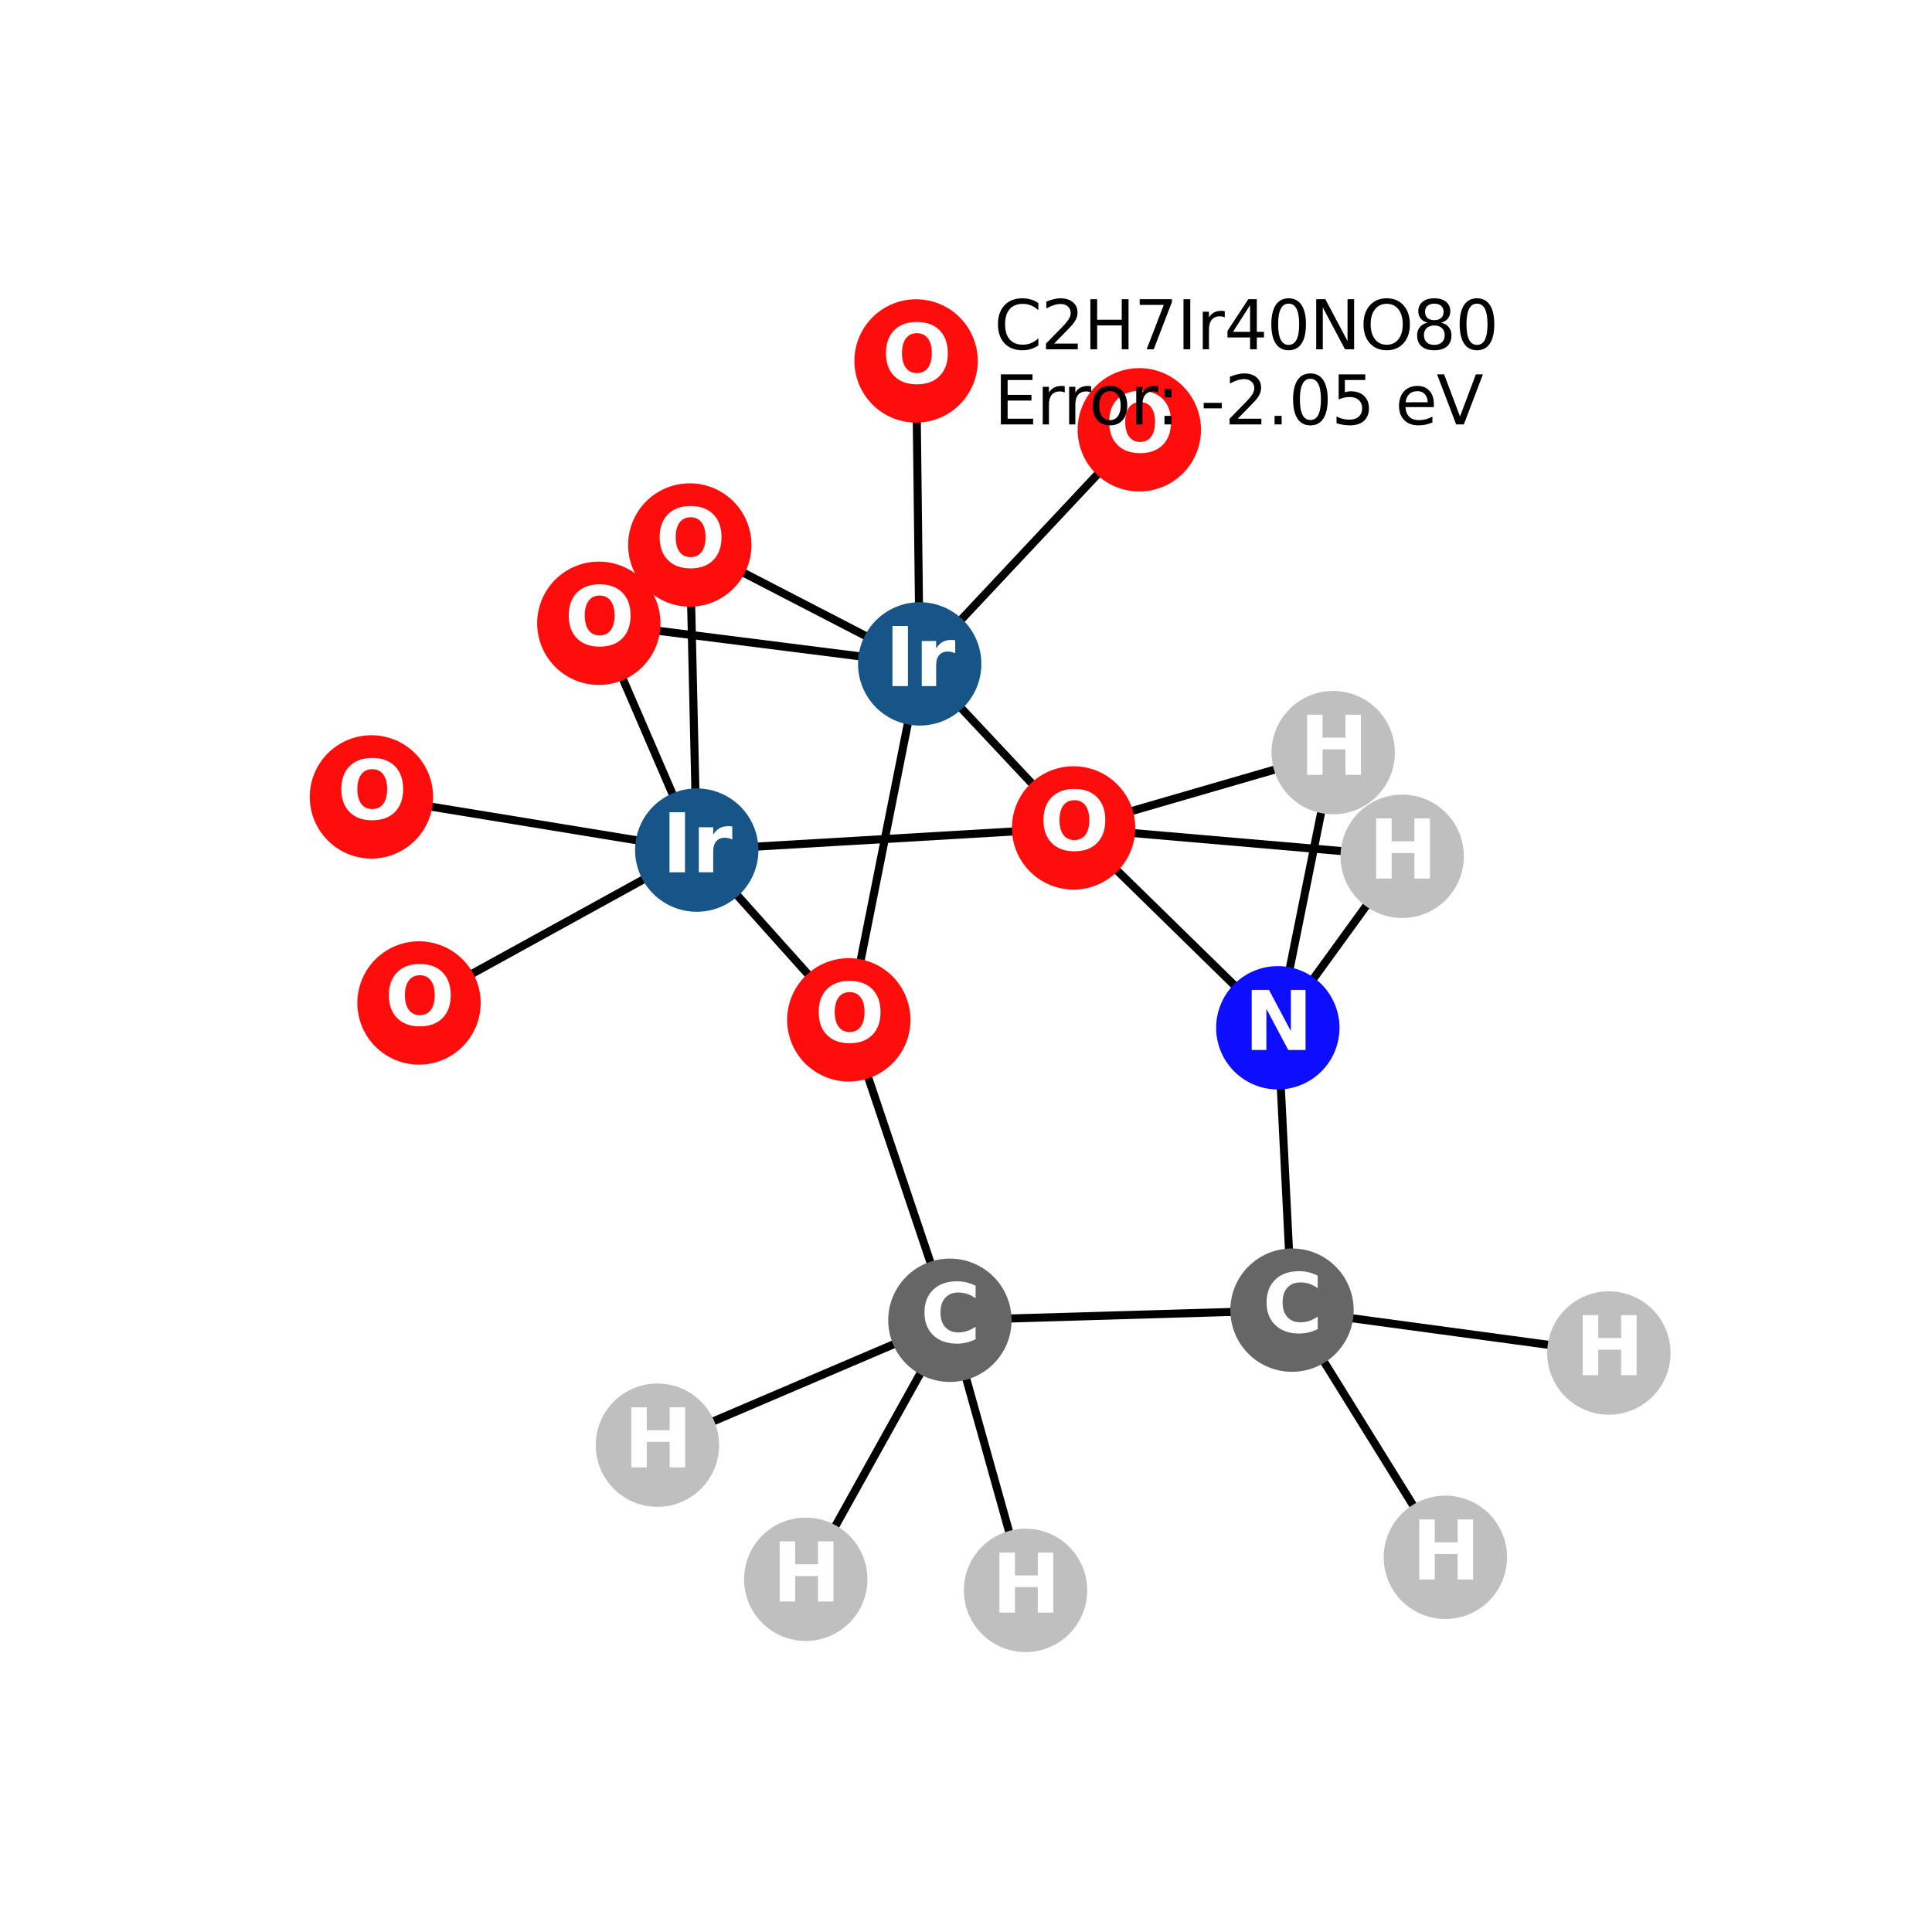 <?xml version="1.0" encoding="utf-8" standalone="no"?>
<!DOCTYPE svg PUBLIC "-//W3C//DTD SVG 1.1//EN"
  "http://www.w3.org/Graphics/SVG/1.1/DTD/svg11.dtd">
<svg xmlns:xlink="http://www.w3.org/1999/xlink" width="288pt" height="288pt" viewBox="0 0 288 288" xmlns="http://www.w3.org/2000/svg" version="1.1">
 <defs>
  <style type="text/css">*{stroke-linejoin: round; stroke-linecap: butt}</style>
 </defs>
 <g id="figure_1">
  <g id="patch_1">
   <path d="M 0 288 
L 288 288 
L 288 0 
L 0 0 
z
" style="fill: #ffffff"/>
  </g>
  <g id="axes_1">
   <g id="LineCollection_1">
    <path d="M 209.023 127.65 
L 160.036 123.417 
" clip-path="url(#pb9dcecaa1a)" style="fill: none; stroke: #000000; stroke-width: 1.2"/>
    <path d="M 209.023 127.65 
L 190.481 153.211 
" clip-path="url(#pb9dcecaa1a)" style="fill: none; stroke: #000000; stroke-width: 1.2"/>
    <path d="M 198.738 112.191 
L 160.036 123.417 
" clip-path="url(#pb9dcecaa1a)" style="fill: none; stroke: #000000; stroke-width: 1.2"/>
    <path d="M 198.738 112.191 
L 190.481 153.211 
" clip-path="url(#pb9dcecaa1a)" style="fill: none; stroke: #000000; stroke-width: 1.2"/>
    <path d="M 102.827 81.241 
L 137.097 98.965 
" clip-path="url(#pb9dcecaa1a)" style="fill: none; stroke: #000000; stroke-width: 1.2"/>
    <path d="M 102.827 81.241 
L 103.864 126.723 
" clip-path="url(#pb9dcecaa1a)" style="fill: none; stroke: #000000; stroke-width: 1.2"/>
    <path d="M 126.531 152.028 
L 137.097 98.965 
" clip-path="url(#pb9dcecaa1a)" style="fill: none; stroke: #000000; stroke-width: 1.2"/>
    <path d="M 126.531 152.028 
L 103.864 126.723 
" clip-path="url(#pb9dcecaa1a)" style="fill: none; stroke: #000000; stroke-width: 1.2"/>
    <path d="M 126.531 152.028 
L 141.599 196.809 
" clip-path="url(#pb9dcecaa1a)" style="fill: none; stroke: #000000; stroke-width: 1.2"/>
    <path d="M 169.835 64.068 
L 137.097 98.965 
" clip-path="url(#pb9dcecaa1a)" style="fill: none; stroke: #000000; stroke-width: 1.2"/>
    <path d="M 137.097 98.965 
L 136.558 53.804 
" clip-path="url(#pb9dcecaa1a)" style="fill: none; stroke: #000000; stroke-width: 1.2"/>
    <path d="M 137.097 98.965 
L 89.267 92.911 
" clip-path="url(#pb9dcecaa1a)" style="fill: none; stroke: #000000; stroke-width: 1.2"/>
    <path d="M 137.097 98.965 
L 160.036 123.417 
" clip-path="url(#pb9dcecaa1a)" style="fill: none; stroke: #000000; stroke-width: 1.2"/>
    <path d="M 55.369 118.793 
L 103.864 126.723 
" clip-path="url(#pb9dcecaa1a)" style="fill: none; stroke: #000000; stroke-width: 1.2"/>
    <path d="M 103.864 126.723 
L 89.267 92.911 
" clip-path="url(#pb9dcecaa1a)" style="fill: none; stroke: #000000; stroke-width: 1.2"/>
    <path d="M 103.864 126.723 
L 160.036 123.417 
" clip-path="url(#pb9dcecaa1a)" style="fill: none; stroke: #000000; stroke-width: 1.2"/>
    <path d="M 103.864 126.723 
L 62.462 149.512 
" clip-path="url(#pb9dcecaa1a)" style="fill: none; stroke: #000000; stroke-width: 1.2"/>
    <path d="M 160.036 123.417 
L 190.481 153.211 
" clip-path="url(#pb9dcecaa1a)" style="fill: none; stroke: #000000; stroke-width: 1.2"/>
    <path d="M 141.599 196.809 
L 192.597 195.3 
" clip-path="url(#pb9dcecaa1a)" style="fill: none; stroke: #000000; stroke-width: 1.2"/>
    <path d="M 141.599 196.809 
L 98.001 215.431 
" clip-path="url(#pb9dcecaa1a)" style="fill: none; stroke: #000000; stroke-width: 1.2"/>
    <path d="M 141.599 196.809 
L 120.112 235.421 
" clip-path="url(#pb9dcecaa1a)" style="fill: none; stroke: #000000; stroke-width: 1.2"/>
    <path d="M 141.599 196.809 
L 152.876 237.076 
" clip-path="url(#pb9dcecaa1a)" style="fill: none; stroke: #000000; stroke-width: 1.2"/>
    <path d="M 192.597 195.3 
L 190.481 153.211 
" clip-path="url(#pb9dcecaa1a)" style="fill: none; stroke: #000000; stroke-width: 1.2"/>
    <path d="M 192.597 195.3 
L 215.459 232.147 
" clip-path="url(#pb9dcecaa1a)" style="fill: none; stroke: #000000; stroke-width: 1.2"/>
    <path d="M 192.597 195.3 
L 239.831 201.691 
" clip-path="url(#pb9dcecaa1a)" style="fill: none; stroke: #000000; stroke-width: 1.2"/>
   </g>
   <g id="PathCollection_1">
    <defs>
     <path id="C0_0_ef8d8851db" d="M 0 8.944 
C 2.372 8.944 4.647 8.002 6.325 6.325 
C 8.002 4.647 8.944 2.372 8.944 -0 
C 8.944 -2.372 8.002 -4.647 6.325 -6.325 
C 4.647 -8.002 2.372 -8.944 0 -8.944 
C -2.372 -8.944 -4.647 -8.002 -6.325 -6.325 
C -8.002 -4.647 -8.944 -2.372 -8.944 0 
C -8.944 2.372 -8.002 4.647 -6.325 6.325 
C -4.647 8.002 -2.372 8.944 0 8.944 
z
"/>
    </defs>
    <g clip-path="url(#pb9dcecaa1a)">
     <use xlink:href="#C0_0_ef8d8851db" x="209.023" y="127.65" style="fill: #bfbfbf; stroke: #bfbfbf; stroke-width: 0.5"/>
    </g>
    <g clip-path="url(#pb9dcecaa1a)">
     <use xlink:href="#C0_0_ef8d8851db" x="198.738" y="112.191" style="fill: #bfbfbf; stroke: #bfbfbf; stroke-width: 0.5"/>
    </g>
    <g clip-path="url(#pb9dcecaa1a)">
     <use xlink:href="#C0_0_ef8d8851db" x="102.827" y="81.241" style="fill: #ff0d0d; stroke: #ff0d0d; stroke-width: 0.5"/>
    </g>
    <g clip-path="url(#pb9dcecaa1a)">
     <use xlink:href="#C0_0_ef8d8851db" x="126.531" y="152.028" style="fill: #ff0d0d; stroke: #ff0d0d; stroke-width: 0.5"/>
    </g>
    <g clip-path="url(#pb9dcecaa1a)">
     <use xlink:href="#C0_0_ef8d8851db" x="169.835" y="64.068" style="fill: #ff0d0d; stroke: #ff0d0d; stroke-width: 0.5"/>
    </g>
    <g clip-path="url(#pb9dcecaa1a)">
     <use xlink:href="#C0_0_ef8d8851db" x="137.097" y="98.965" style="fill: #175487; stroke: #175487; stroke-width: 0.5"/>
    </g>
    <g clip-path="url(#pb9dcecaa1a)">
     <use xlink:href="#C0_0_ef8d8851db" x="55.369" y="118.793" style="fill: #ff0d0d; stroke: #ff0d0d; stroke-width: 0.5"/>
    </g>
    <g clip-path="url(#pb9dcecaa1a)">
     <use xlink:href="#C0_0_ef8d8851db" x="103.864" y="126.723" style="fill: #175487; stroke: #175487; stroke-width: 0.5"/>
    </g>
    <g clip-path="url(#pb9dcecaa1a)">
     <use xlink:href="#C0_0_ef8d8851db" x="89.267" y="92.911" style="fill: #ff0d0d; stroke: #ff0d0d; stroke-width: 0.5"/>
    </g>
    <g clip-path="url(#pb9dcecaa1a)">
     <use xlink:href="#C0_0_ef8d8851db" x="160.036" y="123.417" style="fill: #ff0d0d; stroke: #ff0d0d; stroke-width: 0.5"/>
    </g>
    <g clip-path="url(#pb9dcecaa1a)">
     <use xlink:href="#C0_0_ef8d8851db" x="136.558" y="53.804" style="fill: #ff0d0d; stroke: #ff0d0d; stroke-width: 0.5"/>
    </g>
    <g clip-path="url(#pb9dcecaa1a)">
     <use xlink:href="#C0_0_ef8d8851db" x="62.462" y="149.512" style="fill: #ff0d0d; stroke: #ff0d0d; stroke-width: 0.5"/>
    </g>
    <g clip-path="url(#pb9dcecaa1a)">
     <use xlink:href="#C0_0_ef8d8851db" x="141.599" y="196.809" style="fill: #666666; stroke: #666666; stroke-width: 0.5"/>
    </g>
    <g clip-path="url(#pb9dcecaa1a)">
     <use xlink:href="#C0_0_ef8d8851db" x="192.597" y="195.3" style="fill: #666666; stroke: #666666; stroke-width: 0.5"/>
    </g>
    <g clip-path="url(#pb9dcecaa1a)">
     <use xlink:href="#C0_0_ef8d8851db" x="190.481" y="153.211" style="fill: #0d0dff; stroke: #0d0dff; stroke-width: 0.5"/>
    </g>
    <g clip-path="url(#pb9dcecaa1a)">
     <use xlink:href="#C0_0_ef8d8851db" x="98.001" y="215.431" style="fill: #bfbfbf; stroke: #bfbfbf; stroke-width: 0.5"/>
    </g>
    <g clip-path="url(#pb9dcecaa1a)">
     <use xlink:href="#C0_0_ef8d8851db" x="120.112" y="235.421" style="fill: #bfbfbf; stroke: #bfbfbf; stroke-width: 0.5"/>
    </g>
    <g clip-path="url(#pb9dcecaa1a)">
     <use xlink:href="#C0_0_ef8d8851db" x="152.876" y="237.076" style="fill: #bfbfbf; stroke: #bfbfbf; stroke-width: 0.5"/>
    </g>
    <g clip-path="url(#pb9dcecaa1a)">
     <use xlink:href="#C0_0_ef8d8851db" x="215.459" y="232.147" style="fill: #bfbfbf; stroke: #bfbfbf; stroke-width: 0.5"/>
    </g>
    <g clip-path="url(#pb9dcecaa1a)">
     <use xlink:href="#C0_0_ef8d8851db" x="239.831" y="201.691" style="fill: #bfbfbf; stroke: #bfbfbf; stroke-width: 0.5"/>
    </g>
   </g>
   <g id="text_1">
    <g clip-path="url(#pb9dcecaa1a)">
     <!-- H -->
     <g style="fill: #ffffff" transform="translate(204.002 130.961) scale(0.12 -0.12)">
      <defs>
       <path id="DejaVuSans-Bold-48" d="M 588 4666 
L 1791 4666 
L 1791 2888 
L 3566 2888 
L 3566 4666 
L 4769 4666 
L 4769 0 
L 3566 0 
L 3566 1978 
L 1791 1978 
L 1791 0 
L 588 0 
L 588 4666 
z
" transform="scale(0.016)"/>
      </defs>
      <use xlink:href="#DejaVuSans-Bold-48"/>
     </g>
    </g>
   </g>
   <g id="text_2">
    <g clip-path="url(#pb9dcecaa1a)">
     <!-- H -->
     <g style="fill: #ffffff" transform="translate(193.716 115.503) scale(0.12 -0.12)">
      <use xlink:href="#DejaVuSans-Bold-48"/>
     </g>
    </g>
   </g>
   <g id="text_3">
    <g clip-path="url(#pb9dcecaa1a)">
     <!-- O -->
     <g style="fill: #ffffff" transform="translate(97.726 84.552) scale(0.12 -0.12)">
      <defs>
       <path id="DejaVuSans-Bold-4f" d="M 2719 3878 
Q 2169 3878 1866 3472 
Q 1563 3066 1563 2328 
Q 1563 1594 1866 1187 
Q 2169 781 2719 781 
Q 3272 781 3575 1187 
Q 3878 1594 3878 2328 
Q 3878 3066 3575 3472 
Q 3272 3878 2719 3878 
z
M 2719 4750 
Q 3844 4750 4481 4106 
Q 5119 3463 5119 2328 
Q 5119 1197 4481 553 
Q 3844 -91 2719 -91 
Q 1597 -91 958 553 
Q 319 1197 319 2328 
Q 319 3463 958 4106 
Q 1597 4750 2719 4750 
z
" transform="scale(0.016)"/>
      </defs>
      <use xlink:href="#DejaVuSans-Bold-4f"/>
     </g>
    </g>
   </g>
   <g id="text_4">
    <g clip-path="url(#pb9dcecaa1a)">
     <!-- O -->
     <g style="fill: #ffffff" transform="translate(121.43 155.339) scale(0.12 -0.12)">
      <use xlink:href="#DejaVuSans-Bold-4f"/>
     </g>
    </g>
   </g>
   <g id="text_5">
    <g clip-path="url(#pb9dcecaa1a)">
     <!-- O -->
     <g style="fill: #ffffff" transform="translate(164.734 67.379) scale(0.12 -0.12)">
      <use xlink:href="#DejaVuSans-Bold-4f"/>
     </g>
    </g>
   </g>
   <g id="text_6">
    <g clip-path="url(#pb9dcecaa1a)">
     <!-- Ir -->
     <g style="fill: #ffffff" transform="translate(131.906 102.276) scale(0.12 -0.12)">
      <defs>
       <path id="DejaVuSans-Bold-49" d="M 588 4666 
L 1791 4666 
L 1791 0 
L 588 0 
L 588 4666 
z
" transform="scale(0.016)"/>
       <path id="DejaVuSans-Bold-72" d="M 3138 2547 
Q 2991 2616 2845 2648 
Q 2700 2681 2553 2681 
Q 2122 2681 1889 2404 
Q 1656 2128 1656 1613 
L 1656 0 
L 538 0 
L 538 3500 
L 1656 3500 
L 1656 2925 
Q 1872 3269 2151 3426 
Q 2431 3584 2822 3584 
Q 2878 3584 2943 3579 
Q 3009 3575 3134 3559 
L 3138 2547 
z
" transform="scale(0.016)"/>
      </defs>
      <use xlink:href="#DejaVuSans-Bold-49"/>
      <use xlink:href="#DejaVuSans-Bold-72" transform="translate(37.207 0)"/>
     </g>
    </g>
   </g>
   <g id="text_7">
    <g clip-path="url(#pb9dcecaa1a)">
     <!-- O -->
     <g style="fill: #ffffff" transform="translate(50.268 122.105) scale(0.12 -0.12)">
      <use xlink:href="#DejaVuSans-Bold-4f"/>
     </g>
    </g>
   </g>
   <g id="text_8">
    <g clip-path="url(#pb9dcecaa1a)">
     <!-- Ir -->
     <g style="fill: #ffffff" transform="translate(98.673 130.034) scale(0.12 -0.12)">
      <use xlink:href="#DejaVuSans-Bold-49"/>
      <use xlink:href="#DejaVuSans-Bold-72" transform="translate(37.207 0)"/>
     </g>
    </g>
   </g>
   <g id="text_9">
    <g clip-path="url(#pb9dcecaa1a)">
     <!-- O -->
     <g style="fill: #ffffff" transform="translate(84.167 96.222) scale(0.12 -0.12)">
      <use xlink:href="#DejaVuSans-Bold-4f"/>
     </g>
    </g>
   </g>
   <g id="text_10">
    <g clip-path="url(#pb9dcecaa1a)">
     <!-- O -->
     <g style="fill: #ffffff" transform="translate(154.935 126.728) scale(0.12 -0.12)">
      <use xlink:href="#DejaVuSans-Bold-4f"/>
     </g>
    </g>
   </g>
   <g id="text_11">
    <g clip-path="url(#pb9dcecaa1a)">
     <!-- O -->
     <g style="fill: #ffffff" transform="translate(131.457 57.115) scale(0.12 -0.12)">
      <use xlink:href="#DejaVuSans-Bold-4f"/>
     </g>
    </g>
   </g>
   <g id="text_12">
    <g clip-path="url(#pb9dcecaa1a)">
     <!-- O -->
     <g style="fill: #ffffff" transform="translate(57.361 152.823) scale(0.12 -0.12)">
      <use xlink:href="#DejaVuSans-Bold-4f"/>
     </g>
    </g>
   </g>
   <g id="text_13">
    <g clip-path="url(#pb9dcecaa1a)">
     <!-- C -->
     <g style="fill: #ffffff" transform="translate(137.195 200.12) scale(0.12 -0.12)">
      <defs>
       <path id="DejaVuSans-Bold-43" d="M 4288 256 
Q 3956 84 3597 -3 
Q 3238 -91 2847 -91 
Q 1681 -91 1000 561 
Q 319 1213 319 2328 
Q 319 3447 1000 4098 
Q 1681 4750 2847 4750 
Q 3238 4750 3597 4662 
Q 3956 4575 4288 4403 
L 4288 3438 
Q 3953 3666 3628 3772 
Q 3303 3878 2944 3878 
Q 2300 3878 1931 3465 
Q 1563 3053 1563 2328 
Q 1563 1606 1931 1193 
Q 2300 781 2944 781 
Q 3303 781 3628 887 
Q 3953 994 4288 1222 
L 4288 256 
z
" transform="scale(0.016)"/>
      </defs>
      <use xlink:href="#DejaVuSans-Bold-43"/>
     </g>
    </g>
   </g>
   <g id="text_14">
    <g clip-path="url(#pb9dcecaa1a)">
     <!-- C -->
     <g style="fill: #ffffff" transform="translate(188.194 198.612) scale(0.12 -0.12)">
      <use xlink:href="#DejaVuSans-Bold-43"/>
     </g>
    </g>
   </g>
   <g id="text_15">
    <g clip-path="url(#pb9dcecaa1a)">
     <!-- N -->
     <g style="fill: #ffffff" transform="translate(185.46 156.522) scale(0.12 -0.12)">
      <defs>
       <path id="DejaVuSans-Bold-4e" d="M 588 4666 
L 1931 4666 
L 3628 1466 
L 3628 4666 
L 4769 4666 
L 4769 0 
L 3425 0 
L 1728 3200 
L 1728 0 
L 588 0 
L 588 4666 
z
" transform="scale(0.016)"/>
      </defs>
      <use xlink:href="#DejaVuSans-Bold-4e"/>
     </g>
    </g>
   </g>
   <g id="text_16">
    <g clip-path="url(#pb9dcecaa1a)">
     <!-- H -->
     <g style="fill: #ffffff" transform="translate(92.979 218.742) scale(0.12 -0.12)">
      <use xlink:href="#DejaVuSans-Bold-48"/>
     </g>
    </g>
   </g>
   <g id="text_17">
    <g clip-path="url(#pb9dcecaa1a)">
     <!-- H -->
     <g style="fill: #ffffff" transform="translate(115.09 238.733) scale(0.12 -0.12)">
      <use xlink:href="#DejaVuSans-Bold-48"/>
     </g>
    </g>
   </g>
   <g id="text_18">
    <g clip-path="url(#pb9dcecaa1a)">
     <!-- H -->
     <g style="fill: #ffffff" transform="translate(147.855 240.388) scale(0.12 -0.12)">
      <use xlink:href="#DejaVuSans-Bold-48"/>
     </g>
    </g>
   </g>
   <g id="text_19">
    <g clip-path="url(#pb9dcecaa1a)">
     <!-- H -->
     <g style="fill: #ffffff" transform="translate(210.438 235.458) scale(0.12 -0.12)">
      <use xlink:href="#DejaVuSans-Bold-48"/>
     </g>
    </g>
   </g>
   <g id="text_20">
    <g clip-path="url(#pb9dcecaa1a)">
     <!-- H -->
     <g style="fill: #ffffff" transform="translate(234.81 205.002) scale(0.12 -0.12)">
      <use xlink:href="#DejaVuSans-Bold-48"/>
     </g>
    </g>
   </g>
   <g id="text_21">
    <!-- C2H7Ir40NO80 -->
    <g transform="translate(148.19 52.067) scale(0.1 -0.1)">
     <defs>
      <path id="DejaVuSans-43" d="M 4122 4306 
L 4122 3641 
Q 3803 3938 3442 4084 
Q 3081 4231 2675 4231 
Q 1875 4231 1450 3742 
Q 1025 3253 1025 2328 
Q 1025 1406 1450 917 
Q 1875 428 2675 428 
Q 3081 428 3442 575 
Q 3803 722 4122 1019 
L 4122 359 
Q 3791 134 3420 21 
Q 3050 -91 2638 -91 
Q 1578 -91 968 557 
Q 359 1206 359 2328 
Q 359 3453 968 4101 
Q 1578 4750 2638 4750 
Q 3056 4750 3426 4639 
Q 3797 4528 4122 4306 
z
" transform="scale(0.016)"/>
      <path id="DejaVuSans-32" d="M 1228 531 
L 3431 531 
L 3431 0 
L 469 0 
L 469 531 
Q 828 903 1448 1529 
Q 2069 2156 2228 2338 
Q 2531 2678 2651 2914 
Q 2772 3150 2772 3378 
Q 2772 3750 2511 3984 
Q 2250 4219 1831 4219 
Q 1534 4219 1204 4116 
Q 875 4013 500 3803 
L 500 4441 
Q 881 4594 1212 4672 
Q 1544 4750 1819 4750 
Q 2544 4750 2975 4387 
Q 3406 4025 3406 3419 
Q 3406 3131 3298 2873 
Q 3191 2616 2906 2266 
Q 2828 2175 2409 1742 
Q 1991 1309 1228 531 
z
" transform="scale(0.016)"/>
      <path id="DejaVuSans-48" d="M 628 4666 
L 1259 4666 
L 1259 2753 
L 3553 2753 
L 3553 4666 
L 4184 4666 
L 4184 0 
L 3553 0 
L 3553 2222 
L 1259 2222 
L 1259 0 
L 628 0 
L 628 4666 
z
" transform="scale(0.016)"/>
      <path id="DejaVuSans-37" d="M 525 4666 
L 3525 4666 
L 3525 4397 
L 1831 0 
L 1172 0 
L 2766 4134 
L 525 4134 
L 525 4666 
z
" transform="scale(0.016)"/>
      <path id="DejaVuSans-49" d="M 628 4666 
L 1259 4666 
L 1259 0 
L 628 0 
L 628 4666 
z
" transform="scale(0.016)"/>
      <path id="DejaVuSans-72" d="M 2631 2963 
Q 2534 3019 2420 3045 
Q 2306 3072 2169 3072 
Q 1681 3072 1420 2755 
Q 1159 2438 1159 1844 
L 1159 0 
L 581 0 
L 581 3500 
L 1159 3500 
L 1159 2956 
Q 1341 3275 1631 3429 
Q 1922 3584 2338 3584 
Q 2397 3584 2469 3576 
Q 2541 3569 2628 3553 
L 2631 2963 
z
" transform="scale(0.016)"/>
      <path id="DejaVuSans-34" d="M 2419 4116 
L 825 1625 
L 2419 1625 
L 2419 4116 
z
M 2253 4666 
L 3047 4666 
L 3047 1625 
L 3713 1625 
L 3713 1100 
L 3047 1100 
L 3047 0 
L 2419 0 
L 2419 1100 
L 313 1100 
L 313 1709 
L 2253 4666 
z
" transform="scale(0.016)"/>
      <path id="DejaVuSans-30" d="M 2034 4250 
Q 1547 4250 1301 3770 
Q 1056 3291 1056 2328 
Q 1056 1369 1301 889 
Q 1547 409 2034 409 
Q 2525 409 2770 889 
Q 3016 1369 3016 2328 
Q 3016 3291 2770 3770 
Q 2525 4250 2034 4250 
z
M 2034 4750 
Q 2819 4750 3233 4129 
Q 3647 3509 3647 2328 
Q 3647 1150 3233 529 
Q 2819 -91 2034 -91 
Q 1250 -91 836 529 
Q 422 1150 422 2328 
Q 422 3509 836 4129 
Q 1250 4750 2034 4750 
z
" transform="scale(0.016)"/>
      <path id="DejaVuSans-4e" d="M 628 4666 
L 1478 4666 
L 3547 763 
L 3547 4666 
L 4159 4666 
L 4159 0 
L 3309 0 
L 1241 3903 
L 1241 0 
L 628 0 
L 628 4666 
z
" transform="scale(0.016)"/>
      <path id="DejaVuSans-4f" d="M 2522 4238 
Q 1834 4238 1429 3725 
Q 1025 3213 1025 2328 
Q 1025 1447 1429 934 
Q 1834 422 2522 422 
Q 3209 422 3611 934 
Q 4013 1447 4013 2328 
Q 4013 3213 3611 3725 
Q 3209 4238 2522 4238 
z
M 2522 4750 
Q 3503 4750 4090 4092 
Q 4678 3434 4678 2328 
Q 4678 1225 4090 567 
Q 3503 -91 2522 -91 
Q 1538 -91 948 565 
Q 359 1222 359 2328 
Q 359 3434 948 4092 
Q 1538 4750 2522 4750 
z
" transform="scale(0.016)"/>
      <path id="DejaVuSans-38" d="M 2034 2216 
Q 1584 2216 1326 1975 
Q 1069 1734 1069 1313 
Q 1069 891 1326 650 
Q 1584 409 2034 409 
Q 2484 409 2743 651 
Q 3003 894 3003 1313 
Q 3003 1734 2745 1975 
Q 2488 2216 2034 2216 
z
M 1403 2484 
Q 997 2584 770 2862 
Q 544 3141 544 3541 
Q 544 4100 942 4425 
Q 1341 4750 2034 4750 
Q 2731 4750 3128 4425 
Q 3525 4100 3525 3541 
Q 3525 3141 3298 2862 
Q 3072 2584 2669 2484 
Q 3125 2378 3379 2068 
Q 3634 1759 3634 1313 
Q 3634 634 3220 271 
Q 2806 -91 2034 -91 
Q 1263 -91 848 271 
Q 434 634 434 1313 
Q 434 1759 690 2068 
Q 947 2378 1403 2484 
z
M 1172 3481 
Q 1172 3119 1398 2916 
Q 1625 2713 2034 2713 
Q 2441 2713 2670 2916 
Q 2900 3119 2900 3481 
Q 2900 3844 2670 4047 
Q 2441 4250 2034 4250 
Q 1625 4250 1398 4047 
Q 1172 3844 1172 3481 
z
" transform="scale(0.016)"/>
     </defs>
     <use xlink:href="#DejaVuSans-43"/>
     <use xlink:href="#DejaVuSans-32" transform="translate(69.824 0)"/>
     <use xlink:href="#DejaVuSans-48" transform="translate(133.447 0)"/>
     <use xlink:href="#DejaVuSans-37" transform="translate(208.643 0)"/>
     <use xlink:href="#DejaVuSans-49" transform="translate(272.266 0)"/>
     <use xlink:href="#DejaVuSans-72" transform="translate(301.758 0)"/>
     <use xlink:href="#DejaVuSans-34" transform="translate(342.871 0)"/>
     <use xlink:href="#DejaVuSans-30" transform="translate(406.494 0)"/>
     <use xlink:href="#DejaVuSans-4e" transform="translate(470.117 0)"/>
     <use xlink:href="#DejaVuSans-4f" transform="translate(544.922 0)"/>
     <use xlink:href="#DejaVuSans-38" transform="translate(623.633 0)"/>
     <use xlink:href="#DejaVuSans-30" transform="translate(687.256 0)"/>
    </g>
    <!-- Error: -2.05 eV -->
    <g transform="translate(148.19 63.265) scale(0.1 -0.1)">
     <defs>
      <path id="DejaVuSans-45" d="M 628 4666 
L 3578 4666 
L 3578 4134 
L 1259 4134 
L 1259 2753 
L 3481 2753 
L 3481 2222 
L 1259 2222 
L 1259 531 
L 3634 531 
L 3634 0 
L 628 0 
L 628 4666 
z
" transform="scale(0.016)"/>
      <path id="DejaVuSans-6f" d="M 1959 3097 
Q 1497 3097 1228 2736 
Q 959 2375 959 1747 
Q 959 1119 1226 758 
Q 1494 397 1959 397 
Q 2419 397 2687 759 
Q 2956 1122 2956 1747 
Q 2956 2369 2687 2733 
Q 2419 3097 1959 3097 
z
M 1959 3584 
Q 2709 3584 3137 3096 
Q 3566 2609 3566 1747 
Q 3566 888 3137 398 
Q 2709 -91 1959 -91 
Q 1206 -91 779 398 
Q 353 888 353 1747 
Q 353 2609 779 3096 
Q 1206 3584 1959 3584 
z
" transform="scale(0.016)"/>
      <path id="DejaVuSans-3a" d="M 750 794 
L 1409 794 
L 1409 0 
L 750 0 
L 750 794 
z
M 750 3309 
L 1409 3309 
L 1409 2516 
L 750 2516 
L 750 3309 
z
" transform="scale(0.016)"/>
      <path id="DejaVuSans-20" transform="scale(0.016)"/>
      <path id="DejaVuSans-2d" d="M 313 2009 
L 1997 2009 
L 1997 1497 
L 313 1497 
L 313 2009 
z
" transform="scale(0.016)"/>
      <path id="DejaVuSans-2e" d="M 684 794 
L 1344 794 
L 1344 0 
L 684 0 
L 684 794 
z
" transform="scale(0.016)"/>
      <path id="DejaVuSans-35" d="M 691 4666 
L 3169 4666 
L 3169 4134 
L 1269 4134 
L 1269 2991 
Q 1406 3038 1543 3061 
Q 1681 3084 1819 3084 
Q 2600 3084 3056 2656 
Q 3513 2228 3513 1497 
Q 3513 744 3044 326 
Q 2575 -91 1722 -91 
Q 1428 -91 1123 -41 
Q 819 9 494 109 
L 494 744 
Q 775 591 1075 516 
Q 1375 441 1709 441 
Q 2250 441 2565 725 
Q 2881 1009 2881 1497 
Q 2881 1984 2565 2268 
Q 2250 2553 1709 2553 
Q 1456 2553 1204 2497 
Q 953 2441 691 2322 
L 691 4666 
z
" transform="scale(0.016)"/>
      <path id="DejaVuSans-65" d="M 3597 1894 
L 3597 1613 
L 953 1613 
Q 991 1019 1311 708 
Q 1631 397 2203 397 
Q 2534 397 2845 478 
Q 3156 559 3463 722 
L 3463 178 
Q 3153 47 2828 -22 
Q 2503 -91 2169 -91 
Q 1331 -91 842 396 
Q 353 884 353 1716 
Q 353 2575 817 3079 
Q 1281 3584 2069 3584 
Q 2775 3584 3186 3129 
Q 3597 2675 3597 1894 
z
M 3022 2063 
Q 3016 2534 2758 2815 
Q 2500 3097 2075 3097 
Q 1594 3097 1305 2825 
Q 1016 2553 972 2059 
L 3022 2063 
z
" transform="scale(0.016)"/>
      <path id="DejaVuSans-56" d="M 1831 0 
L 50 4666 
L 709 4666 
L 2188 738 
L 3669 4666 
L 4325 4666 
L 2547 0 
L 1831 0 
z
" transform="scale(0.016)"/>
     </defs>
     <use xlink:href="#DejaVuSans-45"/>
     <use xlink:href="#DejaVuSans-72" transform="translate(63.184 0)"/>
     <use xlink:href="#DejaVuSans-72" transform="translate(102.547 0)"/>
     <use xlink:href="#DejaVuSans-6f" transform="translate(141.41 0)"/>
     <use xlink:href="#DejaVuSans-72" transform="translate(202.592 0)"/>
     <use xlink:href="#DejaVuSans-3a" transform="translate(241.955 0)"/>
     <use xlink:href="#DejaVuSans-20" transform="translate(275.646 0)"/>
     <use xlink:href="#DejaVuSans-2d" transform="translate(307.434 0)"/>
     <use xlink:href="#DejaVuSans-32" transform="translate(343.518 0)"/>
     <use xlink:href="#DejaVuSans-2e" transform="translate(407.141 0)"/>
     <use xlink:href="#DejaVuSans-30" transform="translate(438.928 0)"/>
     <use xlink:href="#DejaVuSans-35" transform="translate(502.551 0)"/>
     <use xlink:href="#DejaVuSans-20" transform="translate(566.174 0)"/>
     <use xlink:href="#DejaVuSans-65" transform="translate(597.961 0)"/>
     <use xlink:href="#DejaVuSans-56" transform="translate(659.484 0)"/>
    </g>
   </g>
  </g>
 </g>
 <defs>
  <clipPath id="pb9dcecaa1a">
   <rect x="36" y="34.56" width="223.2" height="221.76"/>
  </clipPath>
 </defs>
</svg>
